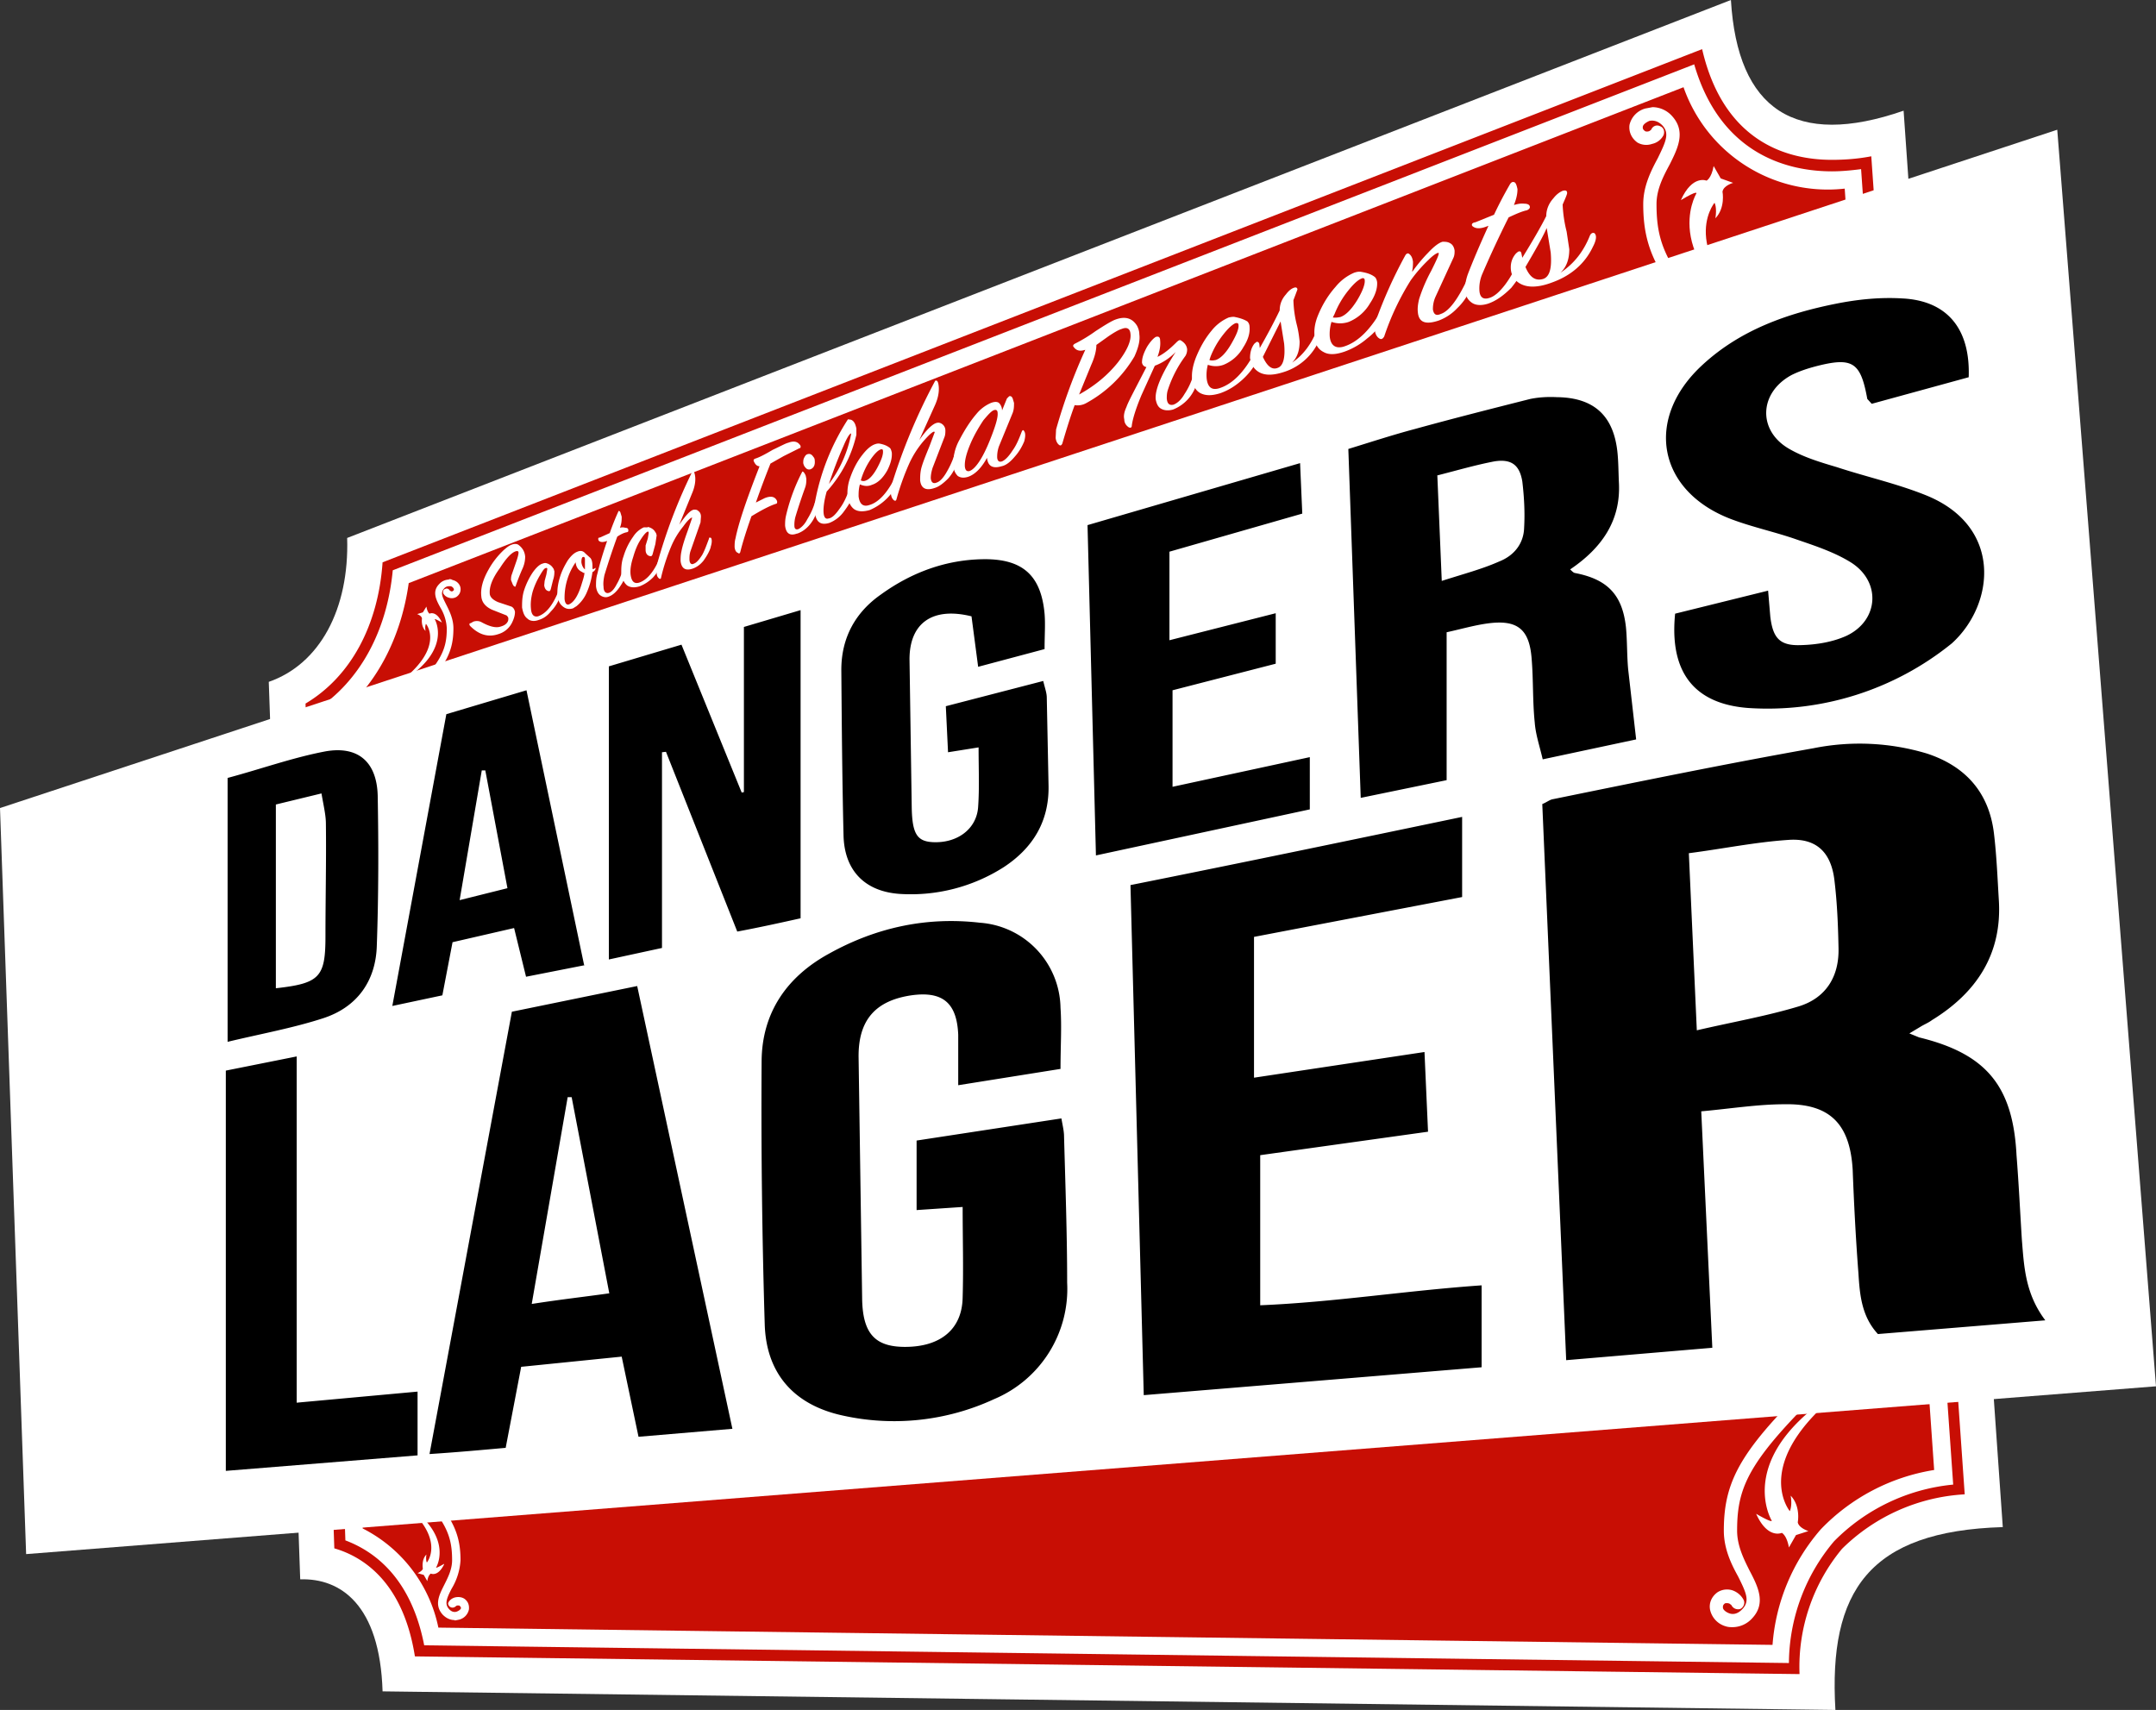 <svg xmlns="http://www.w3.org/2000/svg" viewBox="0 0 486.9 386.2"><rect x="0" y="0" width="486.9" height="386.2" fill="#333333" stroke="none"/><path fill="#FFF" d="M60.7 154c11.5-4 18.2-16.4 17.7-32.5L390.9 0c1.5 24.8 14.5 33.5 39 25l22.4 319.9c-30.2.9-39.4 14.4-37.8 41.3L86.4 382c-.6-19.7-9.6-25.6-18.6-25.3l-7.1-202.7z"/><path fill="#C80E04" d="M384.4 11.1c5 21.6 20 25 29.3 25 2.8 0 5.8-.2 8.9-.8l21.1 302.2a42.8 42.8 0 0 0-27.7 12.3 41.7 41.7 0 0 0-9.6 28.3l-312.7-4c-2.6-16.4-11.3-22.4-18.2-24.4L69 158.9c10.1-6 16.4-17.5 17.4-31.9l298-115.9z"/><path fill="#FFF" d="M382.6 14.5c6.1 21 22 24.2 31.1 24.2 2.1 0 4.3-.2 6.6-.5l20.8 297.1a43.6 43.6 0 0 0-26.9 12.8 43 43 0 0 0-10.2 27.5l-308.2-4c-2.9-14.9-10.9-21.1-17.8-23.7l-6.6-187.6c9.8-6.4 16-17.7 17.3-31.5l294-114.3z"/><path fill="#C80E04" d="M380.2 19.7a34.5 34.5 0 0 0 36.4 22.9L436.8 332a45.4 45.4 0 0 0-25.6 13.4 44.8 44.8 0 0 0-10.9 26.1L99 367.6a32.4 32.4 0 0 0-17.1-22.4l-6.4-182.9c9-6.7 15-17.7 16.8-30.6l287.9-112"/><path fill="#FFF" d="M391.3 367.5c-.5 0-1 0-1.6-.2a5 5 0 0 1-3.5-3.7c-.3-1.5.3-3 1.7-4a4 4 0 0 1 3.4-.4c1.1.4 2 1.2 2.5 2.2.3.7 0 1.6-.8 2-.8.2-1.6-.1-2-.9l-.4-.3c-.4-.2-.9-.1-1-.1-.6.4-.5.8-.5 1 0 .4.6 1 1.5 1.3.6.2 1.7.3 2.9-1 1.7-1.8.9-3.6-1-7.4-1.5-2.7-3.2-6.2-3.2-10.3 0-12 4.3-19 23.3-37.1a1.5 1.5 0 0 1 2 2.1c-19.4 18.6-22.3 24.5-22.3 35 0 3.4 1.5 6.4 2.8 9 1.9 3.6 3.8 7.4.6 10.8a6 6 0 0 1-4.4 2z"/><path fill="#FFF" d="M396.6 341.9c2.6 5.8 5.8 4.3 5.8 4.3s1.1.5 1.6 3.3l1.6-2.8 2.8-.9s-2.2-.7-2.4-2c0 0 .7-3.6-1.6-6 .4 2.4-.2 3.5-.2 3.5s-9.8-11.8 14.3-29.2c-27.9 15.6-18.4 31.3-18.4 31.3s.5.8-3.5-1.5zM102.7 366l1-.2a3 3 0 0 0 2.2-2.3c.1-1-.2-1.8-1-2.4-.6-.4-1.4-.5-2.2-.3-.7.2-1.3.7-1.5 1.3a1 1 0 0 0 1.7.7l.3-.2h.5c.4.3.4.5.4.6 0 .2-.4.6-1 .8-.3.1-1 .2-1.7-.6-1-1.1-.6-2.3.6-4.6a14 14 0 0 0 2-6.4c0-7.4-2.7-11.7-14.4-22.9a1 1 0 0 0-1.3 0 1 1 0 0 0 0 1.4c12 11.4 13.8 15 13.8 21.5 0 2.1-1 4-1.8 5.6-1.1 2.2-2.3 4.5-.3 6.7.8.8 1.7 1.2 2.7 1.2z"/><path fill="#FFF" d="M100.3 353.3c-1.4 2.9-3 2.1-3 2.1s-.6.3-.8 1.7l-.8-1.4-1.4-.4s1-.4 1.2-1c0 0-.4-2 .8-3.2-.2 1.3.1 1.8.1 1.8s5-6-7.3-14.8c14.2 8 9.4 15.9 9.4 15.9s-.3.4 1.8-.8zM101.4 130.8c.3 0 .5 0 .8.2 1 .2 1.7 1 1.8 1.8.1.8-.2 1.5-.9 2a2 2 0 0 1-1.7.2 2 2 0 0 1-1.3-1c-.1-.4 0-.9.5-1 .3-.2.8 0 1 .4l.2.1c.2.1.4.1.4 0 .4-.2.3-.3.3-.4 0-.2-.3-.6-.7-.7-.3 0-1-.1-1.5.5-.9 1-.4 1.9.5 3.7.7 1.4 1.6 3.2 1.6 5.3 0 6-2.2 9.6-11.7 18.7a.8.8 0 0 1-1-1c9.7-9.5 11.2-12.4 11.2-17.7a10 10 0 0 0-1.4-4.6c-1-1.8-2-3.7-.3-5.4a3 3 0 0 1 2.2-1z"/><path fill="#FFF" d="M99.8 140.6c-1.3-2.8-2.8-2-2.8-2s-.5-.3-.7-1.6l-.8 1.3-1.3.4s1 .3 1.1 1c0 0-.3 1.7.8 2.8-.2-1.1.1-1.6.1-1.6s4.7 5.5-6.8 13.8c13.2-7.4 8.8-14.8 8.8-14.8s-.3-.4 1.6.7zM373.2 24.2l-1.6.3a5 5 0 0 0-3.6 3.7c-.2 1.5.4 3 1.8 4a4 4 0 0 0 3.3.3 3.8 3.8 0 0 0 2.6-2c.3-.9 0-1.7-.8-2-.8-.4-1.7 0-2 .8l-.4.3c-.5.2-.9.1-1 0-.6-.4-.5-.8-.5-.9 0-.5.6-1 1.5-1.4.6-.1 1.7-.2 2.9 1 1.7 1.8.8 3.7-1 7.4-1.5 2.8-3.3 6.3-3.3 10.4 0 12 4.4 19 23.3 37a1.5 1.5 0 0 0 2-2c-19.3-18.7-22.3-24.5-22.3-35 0-3.4 1.6-6.4 3-9 1.8-3.6 3.7-7.4.5-10.9a6 6 0 0 0-4.4-2z"/><path fill="#FFF" d="M379.6 45.2c2.6-5.8 5.8-4.4 5.8-4.4s1.1-.5 1.6-3.3l1.6 2.8 2.8 1s-2.2.6-2.4 2c0 0 .7 3.6-1.6 6 .4-2.5-.2-3.5-.2-3.5s-9.8 11.7 14.3 29.2c-27.9-15.6-18.4-31.3-18.4-31.3s.5-.9-3.5 1.5z"/><path fill="#FFF" d="M0 182.5L5.9 351l481-37.9-22.3-283.8z"/><g fill="#FFF"><path d="M106.2 140.8l.7-.4c.6-.2 1.2-.2 1.8.1 1.8 1 3.3 1.4 4.4 1 .7-.2 1.2-.5 1.5-1 .2-.3.2-.6.2-.8 0-.3-.2-.5-.4-.7l-3.3-1.3c-1.5-.7-2.3-1.7-2.4-3-.2-1.7.3-3.7 1.6-6a18 18 0 0 1 3.5-4.5c.7-.6 1.2-1 1.8-1.2.5-.2 1-.2 1.4 0 1 .7 1.5 1.6 1.6 2.7 0 .7-.1 1.5-.5 2.5a51.6 51.6 0 0 0-1.7 4.3c-.2 0-.4-.1-.6-.5l-.4-1c0-.3 0-.8.2-1.3l.9-2.6c.4-1.1.6-1.9.6-2.3 0-.3-.2-.4-.6-.3-1 .3-2.2 1.6-3.6 3.8-1.7 2.3-2.4 4.2-2.3 5.7 0 .8.7 1.5 1.9 2l3 1c.4.2.7.6.8 1.2 0 .7-.2 1.5-.7 2.5a5 5 0 0 1-3 2.5c-2.3.8-4.4.2-6.4-1.8-.2-.2-.3-.5 0-.7zM123.4 127.2c.7.2 1.2.6 1.5 1.1.2.2.2.5.3.7 0 .5 0 1.1-.3 2l-.5 2c-.1.4-.3.6-.5.5-.6-.1-.9-.6-1-1.3l.1-1 .4-1.5.2-1.2c0-.2-.2-.3-.3-.2-.4 0-.8.7-1.4 1.7a17 17 0 0 0-1.6 3.6c-.4 1.5-.5 2.7-.4 3.8.1 1.5.7 2 1.6 1.8 1.8-.6 3.4-2.5 4.7-5.9l.2-.3s.2 0 .2.2c.2.3.1 1-.3 2s-1 2-1.9 2.9c-.8 1-1.7 1.6-2.7 1.9-1 .4-2 .3-2.6-.3-.7-.5-1-1.4-1.2-2.5 0-1.1 0-2.3.4-3.7.5-1.6 1.2-3 2-4.2.7-1 1.5-1.8 2.2-2 .3-.1.6-.2.9-.1z"/><path d="M134.5 128.6c-.2.2-.4.5-.7.6-.2 1.5-.6 3-1.2 4.4a8.1 8.1 0 0 1-2.4 3.3l-.8.5c-1 .3-1.8.1-2.6-.7-.5-.5-.8-1.3-.9-2.2-.1-1.3.1-2.8.7-4.6.4-1.2 1-2.3 1.6-3.3.7-1 1.4-1.7 2.2-2 .7-.3 1.3-.2 1.8.4l1 .9c.4.3.6 1 .6 2v.6h.3l.3-.2c.2 0 .2 0 0 .3zm-2.5.8c-.1 0-.3 0-.5-.2-.9-.4-1.4-1.1-1.5-2.2a14.1 14.1 0 0 0-2.5 8.3c.1 1 .5 1.4 1 1.2 1-.4 2-1.8 2.8-4.4.3-1 .6-1.8.7-2.7zm.1-.8v-2.3c0-.4-.2-.6-.4-.5-.3 0-.4.5-.4 1.2.1.7.4 1.3.8 1.6zM137 122.2c-.8.3-1.4.3-1.8-.1l-.1-.3c0-.2 0-.4.4-.4l2.2-1a58.8 58.8 0 0 1 2-5c.2 0 .3.1.4.3l.3 1c0 .7 0 1.5-.4 2.5a2 2 0 0 1 1.2 0c.5 0 .7.2.7.6 0 .2 0 .3-.3.4-.6.1-1.3.4-2.2 1a174 174 0 0 0-2.9 8.7c-.2 1-.3 1.8-.2 2.6 0 1.1.5 1.6 1.2 1.4.6-.2 1.2-.8 1.8-2 .6-1 1.1-2.3 1.5-3.7l.3-.4c.1 0 .2 0 .3.2.2.4.1 1 0 1.8-.3.8-.7 1.7-1.4 2.7-.8 1.2-1.7 2-2.7 2.3-.6.2-1.3 0-1.8-.4s-.8-1.1-.9-2c0-.9 0-1.8.3-2.8.4-1.7 1.1-4.2 2.2-7.4z"/><path d="M146.3 119c.8.2 1.4.6 1.7 1.2.2.2.2.4.3.7l-.3 2-.6 2.2c-.1.4-.3.6-.6.5-.6-.1-1-.6-1-1.4v-1l.5-1.6.2-1.2c0-.3-.1-.4-.3-.3-.4.2-.9.8-1.6 1.9-.7 1.1-1.2 2.4-1.6 3.8-.5 1.5-.7 2.8-.6 3.9.2 1.6.8 2.2 1.9 1.9 1.9-.6 3.6-2.7 5-6.3l.3-.2.3.1c.1.4 0 1-.4 2-.4 1.1-1.1 2.2-2 3.2-1 1-2 1.6-3 2-1.2.4-2.2.3-2.9-.2-.7-.6-1.1-1.5-1.3-2.7 0-1.1 0-2.4.5-3.8a15 15 0 0 1 2.2-4.5 5.6 5.6 0 0 1 2.4-2.1h.9z"/><path d="M160.5 123.6c-.3 1-.9 2-1.6 3-.8 1-1.6 1.5-2.4 1.8-1.7.6-2.6 0-2.8-1.7 0-.6 0-1.3.2-2.2.2-1.1.7-2.7 1.4-4.6l1-2.9v-.1c-.3 0-1 .6-2 2a18.4 18.4 0 0 0-2.8 4.7c-1 2.4-1.7 4.7-2.2 6.8 0 .3-.2.4-.4.3-.4-.3-.6-.7-.6-1.3l.1-2a119 119 0 0 1 8-21c.3 0 .5.4.6 1.3.1 1-.1 2.3-.7 3.7l-2.9 7.1c1.4-2 2.4-3.2 3.3-3.4.4 0 .7 0 1 .3.4.3.6.7.6 1.3l-.1 1.3-2.2 6.3c-.3.8-.3 1.5-.3 2 0 1 .5 1.3 1 1 .6-.2 1.2-.9 1.9-2 .6-1.1 1-2.3 1.5-3.6 0-.2.1-.3.2-.3l.3.1c.2.4.2 1.1-.1 2zM171.5 105.3c-.6 0-1-.5-1.3-1.2v-.3l.3-.2c1-.3 2.3-1 4-2 1.9-.9 3-1.5 3.5-1.6 1.3-.5 2.2-.3 2.8.7v.3c0 .2-.2.2-.4.3L177 103l-3 1.7a217 217 0 0 0-3.3 8.8l2-1c1.5-.6 2.4-.3 2.8.7v.3c0 .1 0 .2-.3.3-1.3.4-3.2 1.4-5.5 2.8-1.2 3.4-2 6-2.5 8-.1.4-.3.5-.5.3-.5-.2-.7-.6-.8-1.3 0-.6 0-1.3.2-2 .7-3.5 2.5-8.8 5.4-16.2zM180 120.5c-1.6.6-2.5 0-2.7-1.8 0-.6 0-1.3.2-2.2a42 42 0 0 1 3.7-10c.2 0 .4.2.6.6.2.3.2.6.3 1 0 .6 0 1.3-.3 2.1a132 132 0 0 0-2.1 6.3 7 7 0 0 0-.3 2.2c0 .7.3 1 .9.8.6-.3 1.4-1 2-2.2a16 16 0 0 0 1.7-3.7c.1-.4.3-.5.5-.2.3.4.3 1.1 0 2.1-.4 1.2-1 2.3-1.8 3.2-.9 1-1.8 1.5-2.6 1.8zm3.7-17.3c.2.2.3.5.3.8.1 1-.2 1.7-1 2-.4.1-.8 0-1.1-.4-.3-.3-.4-.6-.5-1 0-.4 0-.8.2-1.2.2-.4.4-.7.7-.8.6-.2 1 0 1.4.6z"/><path d="M186.7 111c-.6 2.1-.8 3.8-.7 4.9.1 1 .5 1.4 1.1 1.2.8-.1 1.6-.9 2.5-2.2 1-1.3 1.6-2.8 2.2-4.3 0-.3.2-.4.3-.5.2 0 .3 0 .4.2.2.5.2 1.3-.1 2.2-.3.8-.9 1.8-1.8 3a7.4 7.4 0 0 1-3.3 2.6c-2 .6-3-.2-3.3-2.4v-2a51.4 51.4 0 0 1 7.5-19l.7.1c.7.3 1 1 1.2 2v1.4a28.5 28.5 0 0 1-6.6 12.7zm.5-1.7a26.9 26.9 0 0 0 5-11.2v-.2c-.3 0-.9.9-1.7 2.8a94.7 94.7 0 0 0-3.3 8.6z"/><path d="M194.2 109.4c-.3 1-.3 2-.3 2.7.2 1.7 1 2.4 2.3 2 2.3-.6 4.4-3 6.3-7 .1-.4.3-.5.5-.2.3.4.2 1.2-.3 2.3a12.3 12.3 0 0 1-6.3 6c-1.4.4-2.6.4-3.5-.2-.8-.6-1.3-1.6-1.5-3a10 10 0 0 1 .6-4.1c.7-2 1.6-3.7 2.7-5.1 1-1.3 2-2.2 3-2.5a2 2 0 0 1 1-.1c1 .2 1.7.5 2.3 1 .2.2.3.6.4 1 .1 1.3-.3 2.6-1 4-1 1.8-2.2 2.9-3.5 3.3-.9.4-1.8.3-2.7-.1zm.2-.9c.4.2.8.2 1.2 0 .8-.3 1.7-1.3 2.6-3 .9-1.7 1.3-2.9 1.2-3.7 0-.3-.2-.4-.5-.3-.6.2-1.3.9-2.1 2a16.6 16.6 0 0 0-2.4 5z"/><path d="M216 104.7c-.3 1.2-1 2.4-1.9 3.4-1 1-2 1.8-3 2.1-2 .7-3.1.1-3.3-1.7 0-.7 0-1.5.2-2.5.3-1.3 1-3 1.9-5.2l1.2-3.2-.1-.1c-.3-.1-1.2.7-2.5 2.2a21.6 21.6 0 0 0-3.3 5.3 57 57 0 0 0-2.7 7.6c-.1.5-.3.6-.6.4-.4-.3-.6-.8-.7-1.4 0-.6 0-1.3.2-2.2a132 132 0 0 1 9.8-23.4c.5-.2.7.3.8 1.3.1 1.1-.1 2.5-.8 4.1l-3.6 8c1.6-2.3 3-3.7 4-3.9.4-.1.8 0 1.2.3.4.3.7.8.7 1.4 0 .4 0 1-.2 1.5l-2.7 7c-.3 1-.4 1.7-.4 2.3.1 1 .6 1.3 1.3 1 .7-.2 1.5-1 2.3-2.4.7-1.2 1.3-2.5 1.8-4l.3-.3.3.1c.3.5.3 1.2-.1 2.3z"/><path d="M226.3 92.7l1.1-2.7.5-.5c.3-.1.6 0 .8.5l.3 1c0 .8 0 1.6-.4 2.5l-3 7.3a7 7 0 0 0-.4 2.6c.1.8.5 1 1.1.8.7-.3 1.5-1.1 2.4-2.5.8-1.1 1.4-2.5 2-4.1.2-.5.4-.6.6-.2.3.4.3 1.2 0 2.3-.5 1.2-1.2 2.4-2.1 3.4-1 1.2-2 2-3 2.2-2 .6-3.1 0-3.3-1.9-1.3 2.4-2.8 3.8-4.3 4.3-1 .3-1.7.2-2.3-.2-.5-.5-.9-1.2-1-2.2a11 11 0 0 1 1.4-6c1.2-2.3 2.5-4.3 3.8-5.8a8.6 8.6 0 0 1 3.3-2.5c.8-.3 1.4-.3 1.8 0 .4.4.7 1 .7 1.7zm-2.7 6.6c1.2-3 1.8-5 1.7-6 0-.6-.3-.8-.7-.7-.6.1-1.4 1-2.5 2.3-1 1.5-2 3.2-2.8 5-1 2.3-1.5 4.1-1.4 5.5.1.8.4 1.1 1 1 1.3-.4 3-2.8 4.7-7.1zM245.1 79c-1.2.4-2 .2-2.6-.6-.3-.3-.1-.6.3-.8a34 34 0 0 0 4.6-2.8c2-1.3 3.3-2.1 4.2-2.5 2.4-1 4.1-.5 5.2 1.3.3.6.5 1.2.5 1.9.2 1.4-.2 3-1.1 5a28.4 28.4 0 0 1-11 10.6 4 4 0 0 1-2.5.4c-.9 2.4-1.8 5.3-2.8 8.7-.2.4-.4.5-.7.3-.4-.3-.7-.8-.8-1.6l.1-1.9a124.5 124.5 0 0 1 6.6-18zm-1.4 10.1c3.6-2 6.5-4.4 8.8-7.3 2-2.6 3-4.8 2.8-6.4-.1-1.2-.8-1.6-2-1.1-.7.2-1.7.8-2.9 1.6l-2.8 2c0 1.1-.3 2.6-1.2 4.6l-2.7 6.6zM261.4 80.6c1.3-.6 2.7-1.7 4.2-3.2.5-.5.8-.7 1.1-.5.8.5 1.3 1.1 1.4 2 0 .5-.1 1-.4 1.5a26.5 26.5 0 0 0-4 7.8c-.2.7-.2 1.3-.2 1.8.1 1.2.6 1.6 1.5 1.4.8-.3 1.7-1 2.5-2.4.8-1.2 1.5-2.6 2-4.3.2-.5.4-.6.7-.3.3.5.4 1.3 0 2.4a9 9 0 0 1-5.3 5.7c-1.1.3-2 .2-2.7-.2-.7-.4-1-1.1-1.2-2.1-.2-2.2 1.3-5.7 4.5-10.7a12.7 12.7 0 0 1-4.7 3.1l-3 6.6c-1.3 3.1-2 5.4-2.2 6.9 0 .5-.3.6-.7.4-.6-.4-1-1-1-1.8-.2-.8 0-1.7.5-2.8.4-1.2 2-4.1 4.5-9-.6-.1-.9-.5-1-1 0-1 .3-2 1.1-3.5.8-1.3 1.5-2 2-2.3.6-.2 1 0 1 .8.1.9 0 2.1-.6 3.7z"/><path d="M272.8 82.3a9 9 0 0 0-.3 3.1c.2 2 1.1 2.8 2.8 2.3 3-.9 5.8-3.7 8.2-8.4.3-.5.5-.6.8-.2.3.4.2 1.3-.5 2.6-.9 1.6-2 3-3.5 4.3-1.5 1.3-3 2.2-4.7 2.8-1.9.6-3.3.6-4.5 0-1.1-.6-1.7-1.7-1.9-3.3-.1-1.4.2-3 .9-4.8.9-2.2 2-4.2 3.5-6a10 10 0 0 1 3.9-3c.5-.1 1-.2 1.4-.1 1 .2 2 .5 2.8 1 .3.3.5.7.5 1.3.1 1.3-.3 2.8-1.4 4.5a9 9 0 0 1-4.5 4c-1.1.4-2.3.4-3.5 0zm.3-1c.5.2 1 .1 1.5 0 1.1-.4 2.3-1.6 3.5-3.7 1.1-1.9 1.7-3.3 1.6-4.2 0-.4-.3-.5-.7-.4-.7.3-1.6 1.1-2.7 2.5a19.5 19.5 0 0 0-2.9 5l-.3.9z"/><path d="M284.5 78.6c2-3.5 3.5-6.4 4.5-8.5 0-1.4.5-2.6 1.4-3.6.6-.8 1.2-1.3 1.8-1.5.5-.2.8 0 .8.4l-.9 2.4a25.2 25.2 0 0 0 .8 5.7c.4 1.6.5 2.8.6 3.6 0 2-.5 3.6-1.7 4.8 2.5-1.7 4.4-4.2 5.7-7.6 0-.2.2-.4.4-.4.2-.1.3 0 .4 0 .4.6.3 1.5-.4 3a13 13 0 0 1-7.6 7c-3.2 1.1-5.5 1-7-.7-.5-.6-.8-1.4-1-2.3 0-1.3.3-2.4 1-3.3l.5-.4c.3 0 .5.1.6.5l.1.9zm4.7-6l-4 8c.9 2 2 3 3.3 2.5 1.3-.4 1.8-2.3 1.5-5.5l-.8-5z"/><path d="M300.7 72.7a9.2 9.2 0 0 0-.4 3.3c.2 2 1.3 2.8 3.1 2.3 3.3-1 6.3-4 9-9 .3-.4.5-.5.8-.1.4.4.2 1.4-.6 2.7-.9 1.7-2.1 3.2-3.8 4.5a16.3 16.3 0 0 1-5.1 3c-2 .7-3.6.8-4.8.1-1.2-.6-2-1.8-2-3.4-.2-1.4 0-3.1.8-5 1-2.4 2.3-4.5 3.9-6.3a11 11 0 0 1 4.2-3.2c.6-.2 1.1-.3 1.6-.2 1.2.2 2.2.5 3 1.1.3.2.5.6.6 1.2.1 1.4-.4 3-1.6 4.8a9.9 9.9 0 0 1-4.8 4.2 6 6 0 0 1-3.9 0zm.3-1c.6.1 1.2 0 1.7-.1 1.2-.4 2.5-1.7 3.8-3.8 1.2-2 1.8-3.6 1.7-4.5 0-.4-.3-.6-.7-.4-.8.3-1.8 1.2-3 2.7a20.5 20.5 0 0 0-3.1 5.3l-.4.8z"/><path d="M319 61.3a35 35 0 0 1 3.5-4.2c1.4-1.5 2.5-2.3 3.3-2.5.6 0 1.2 0 1.8.4.5.3.8.9.9 1.6 0 .5 0 1.1-.3 1.7l-4 8.7a6.7 6.7 0 0 0-.6 2.9c.2 1.1.7 1.5 1.8 1 1.8-.6 3.8-3.2 6-7.9.2-.5.5-.6.8-.3.5.4.4 1.3-.2 2.8a13 13 0 0 1-2.9 4.1 11 11 0 0 1-4.2 2.8c-3 1-4.5.4-4.7-1.9-.1-.8 0-1.8.3-3a36 36 0 0 1 2.7-6.3c1.2-2.4 1.8-3.7 1.7-4v-.1c-.4 0-1.2.5-2.3 1.6a32.7 32.7 0 0 0-4 4.6 58.7 58.7 0 0 0-6 12.7c-.3.5-.6.7-1 .5-.6-.3-1-1-1.1-1.8 0-.6 0-1.3.2-2.2a102.6 102.6 0 0 1 6.6-14.7c.3-.6.7-.7 1-.4.5.4.7 1 .8 1.7 0 .6 0 1.3-.2 2.2z"/><path d="M336.1 51c-1.6.7-2.7.7-3.4.2-.2-.1-.3-.3-.3-.4 0-.3.2-.5.8-.6l4.2-1.7a89 89 0 0 1 3.5-6.7c.2-.4.4-.6.7-.7.2 0 .4 0 .6.2.3.4.4 1 .5 1.4 0 1-.2 2.1-.8 3.6.7-.2 1.5-.4 2.3-.3.9 0 1.3.3 1.3.8 0 .2-.2.5-.7.7-1 .2-2.4.8-4.1 1.6a237.2 237.2 0 0 0-6 12.9 8.3 8.3 0 0 0-.6 3.6c.1 1.6.9 2.1 2.2 1.7 1.1-.3 2.3-1.3 3.6-3 1.2-1.6 2.2-3.4 3.1-5.5.2-.3.3-.5.6-.6.2 0 .4 0 .5.2.3.5.2 1.4-.3 2.6-.4 1.2-1.3 2.5-2.5 4-1.8 1.8-3.5 3-5.3 3.6-1.3.4-2.5.4-3.4-.1-1-.6-1.6-1.5-1.7-2.8-.1-1.1.1-2.4.6-3.8 1-2.6 2.5-6.2 4.6-10.8z"/><path d="M343.8 58.2c2.4-3.9 4.2-7 5.4-9.4 0-1.5.6-2.9 1.6-4 .7-.9 1.4-1.4 2.1-1.7.7-.2 1 0 1 .4.1.2-.3 1.1-1 2.7a29.7 29.7 0 0 0 .9 6.1l.6 4c0 2.2-.6 4-2 5.3 3-2 5.2-4.7 6.7-8.5.2-.3.3-.4.6-.5.2 0 .4 0 .5.2.4.5.3 1.5-.5 3-1.8 3.8-5 6.5-9.2 8-3.7 1.4-6.5 1.2-8.2-.5-.6-.6-1-1.4-1.1-2.5-.1-1.4.3-2.6 1.2-3.6.3-.2.4-.4.6-.4.3-.1.5 0 .6.5l.2 1zm5.5-6.7c-1 2.3-2.7 5.2-4.8 8.8 1 2.4 2.3 3.2 4 2.7 1.5-.5 2-2.5 1.7-6l-.9-5.5z"/></g><path d="M431.2 233.4l2.2.9c15.2 3.7 21.2 11 22 26.6.5 6.3.8 12.6 1.2 19 .5 6 .7 12.2 5.3 18.3l-37.8 3.1c-3.7-4-4.1-8.9-4.4-13.7-.6-7.8-1-15.6-1.3-23.4-.6-10.3-5.1-15-15.4-14.8-6 0-12.2 1-18.8 1.6l2.5 53.4-33 2.8-5.4-125.6c1-.4 1.7-1 2.4-1.1 19.6-4 39.1-8 58.8-11.5a52.8 52.8 0 0 1 25.7 1.2c8.8 2.9 14 8.9 15.1 18 .6 5 .8 10 1.1 15 .8 12.2-5 21-15.1 27.2-.8.6-1.8 1-2.6 1.5l-2.5 1.5zm-48-.7c8.2-1.9 15.7-3.2 23-5.4 6.2-1.9 9.2-6.8 9-13.3-.1-5-.3-10-.9-15-.7-6.4-4-9.8-10.5-9.3-7.4.5-14.7 2-22.4 3l1.8 40zM334.6 290.3v18.5l-76.3 6.3-3-115.2c25-5 49.5-10.1 74.9-15.4v18.1l-47 9v31.8l38.5-5.8.8 18a76376 76376 0 0 0-37.9 5.3v33.9c16.8-.7 32.8-3.3 50-4.5zM239.6 241.4l-23.2 3.7v-11.4c-.3-7.2-3.5-9.9-10.6-8.9-8.1 1.2-12 5.6-11.9 14l.8 54.4c.1 8 2.9 11 9.7 11 8 0 12.9-4 13-11.2.2-6.7 0-13.3 0-20.4l-10.4.7v-15.7l32.7-5c.3 1.7.6 2.9.6 4.1.3 11 .7 22 .7 33a27 27 0 0 1-16.5 26.3 53.7 53.7 0 0 1-34.2 3.7c-11-2.4-17.3-9.5-17.6-20.7a1614 1614 0 0 1-.7-59.4c.1-10.9 5.7-19 15.2-24.2 10.6-5.9 22-8.4 34.1-7a19.6 19.6 0 0 1 18.2 19.2c.3 4.3 0 8.7 0 13.8zM115.6 228.5l28.3-5.8 21.5 100-21.2 1.8-3.8-18.1-22.7 2.3-3.5 18.3c-5.6.5-11 1-17.2 1.4l18.6-99.9zm4.5 66c6.4-1 11.8-1.6 17.5-2.4l-8.5-44.3h-.9l-8.1 46.6zM326.7 142.8v33.4l-19.4 4-2.8-78.8c5.2-1.6 10.1-3.2 15-4.5 8.7-2.4 17.4-4.6 26.1-6.8 2-.4 4-.5 6-.4 8.5.1 12.9 4.3 13.7 12.7.2 2.1.2 4.3.3 6.5.5 8.7-3.9 14.9-11 19.7.4.4.7.7 1 .8 7.4 1.4 10.8 4.9 11.6 12.3.3 3.1.2 6.3.5 9.5l1.8 15.8-21.1 4.5c-.7-3-1.6-5.6-1.8-8.3-.5-4.8-.3-9.6-.7-14.4-.5-6.7-3.2-8.9-9.9-8-3 .4-6.1 1.3-9.3 2zm-2.1-35.4l1 23.8c5-1.6 9.2-2.7 13-4.4 3.3-1.3 5.5-4 5.6-7.6.2-3.5 0-7-.4-10.4-.6-3.8-2.5-5.2-6.3-4.6-4.2.8-8.3 2-13 3.2zM444.6 85.2l-21.9 6-1-1.1c-1.5-8.3-3.3-9.5-11.5-7.4-1.9.5-3.8 1.1-5.6 2-7.4 4-7.7 12.6-.5 16.7 3.3 1.9 7 3 10.7 4.1 6.7 2.2 13.5 3.7 20 6.3 17.6 7 15.7 24.7 6 33.5a66.1 66.1 0 0 1-46 14.6c-9.3-.7-18.1-5.3-16.5-21.3l21-5.2.5 5.9c.6 4.9 2.2 6.6 7 6.4 3.5-.1 7.1-.7 10.2-2.1 7.4-3.5 7.9-12.4.8-16.7-3.6-2.2-7.8-3.6-11.9-5-4.8-1.7-10-2.8-14.8-4.6-16.8-6.3-19.9-22.8-6.5-35 8.5-7.8 19-11.5 30-13.7 5-1 10-1.5 15-1.2 10.1.5 15.4 6.8 15 17.8zM293.6 104.5l.5 11.5-30 8.6v20l24-6.1v11.4l-23.3 6v21.8l31-6.7v11.8l-48.3 10.4-1.9-74.6 48-14zM221 168.8l-6.9 1.1-.5-10.4 22-5.7c.4 1.7.8 2.7.8 3.8l.4 20c.1 8-3.6 14-10.2 18.3a39 39 0 0 1-23.3 6c-7.9-.5-12.6-5.2-12.8-13.2-.3-12.5-.4-25-.5-37.4 0-7.3 3.2-13 8.9-17 6.9-5 14.7-7.9 23.2-8 8.8-.1 13 3.6 13.8 12.3.2 2.4 0 5 0 8l-15 4-1.5-11.4c-8.9-2.2-14 1.6-14 9.7l.5 33.4c.1 6 1.2 7.7 4.7 7.9 5.6.3 10-3 10.3-8 .3-4.3.1-8.5.1-13.4zM180.8 207.4c-4.5 1-9 2-14.3 3l-16.1-40.6-.9.1v44.2l-12 2.6v-66.2l16.4-4.9 13.6 33.4.5-.1v-37.3l12.8-3.8v69.6zM67 316.8l27.3-2.5v14.4L51 332.2v-90.4l16-3.2v78.2zM132 218l-13.2 2.6-2.7-11-13.9 3.2-2.3 12-11.3 2.4 12.2-65.9 18.1-5.4 13 62zm-22.5-44h-.7l-5 29.3 10.8-2.7-5-26.6zM51.4 235.3v-59.6c7.5-2 14.7-4.6 22.1-6 7.4-1.3 11.6 2.4 11.8 10 .2 11.2.2 22.5-.2 33.8-.2 8-4.4 14-12.2 16.5-6.8 2.2-14 3.5-21.5 5.3zm10.9-12.1c9.9-1.1 11.2-2.5 11.2-11.7 0-8.4.2-17 .1-25.4 0-2-.5-4-1-6.9l-10.3 2.5v41.5z"/></svg>